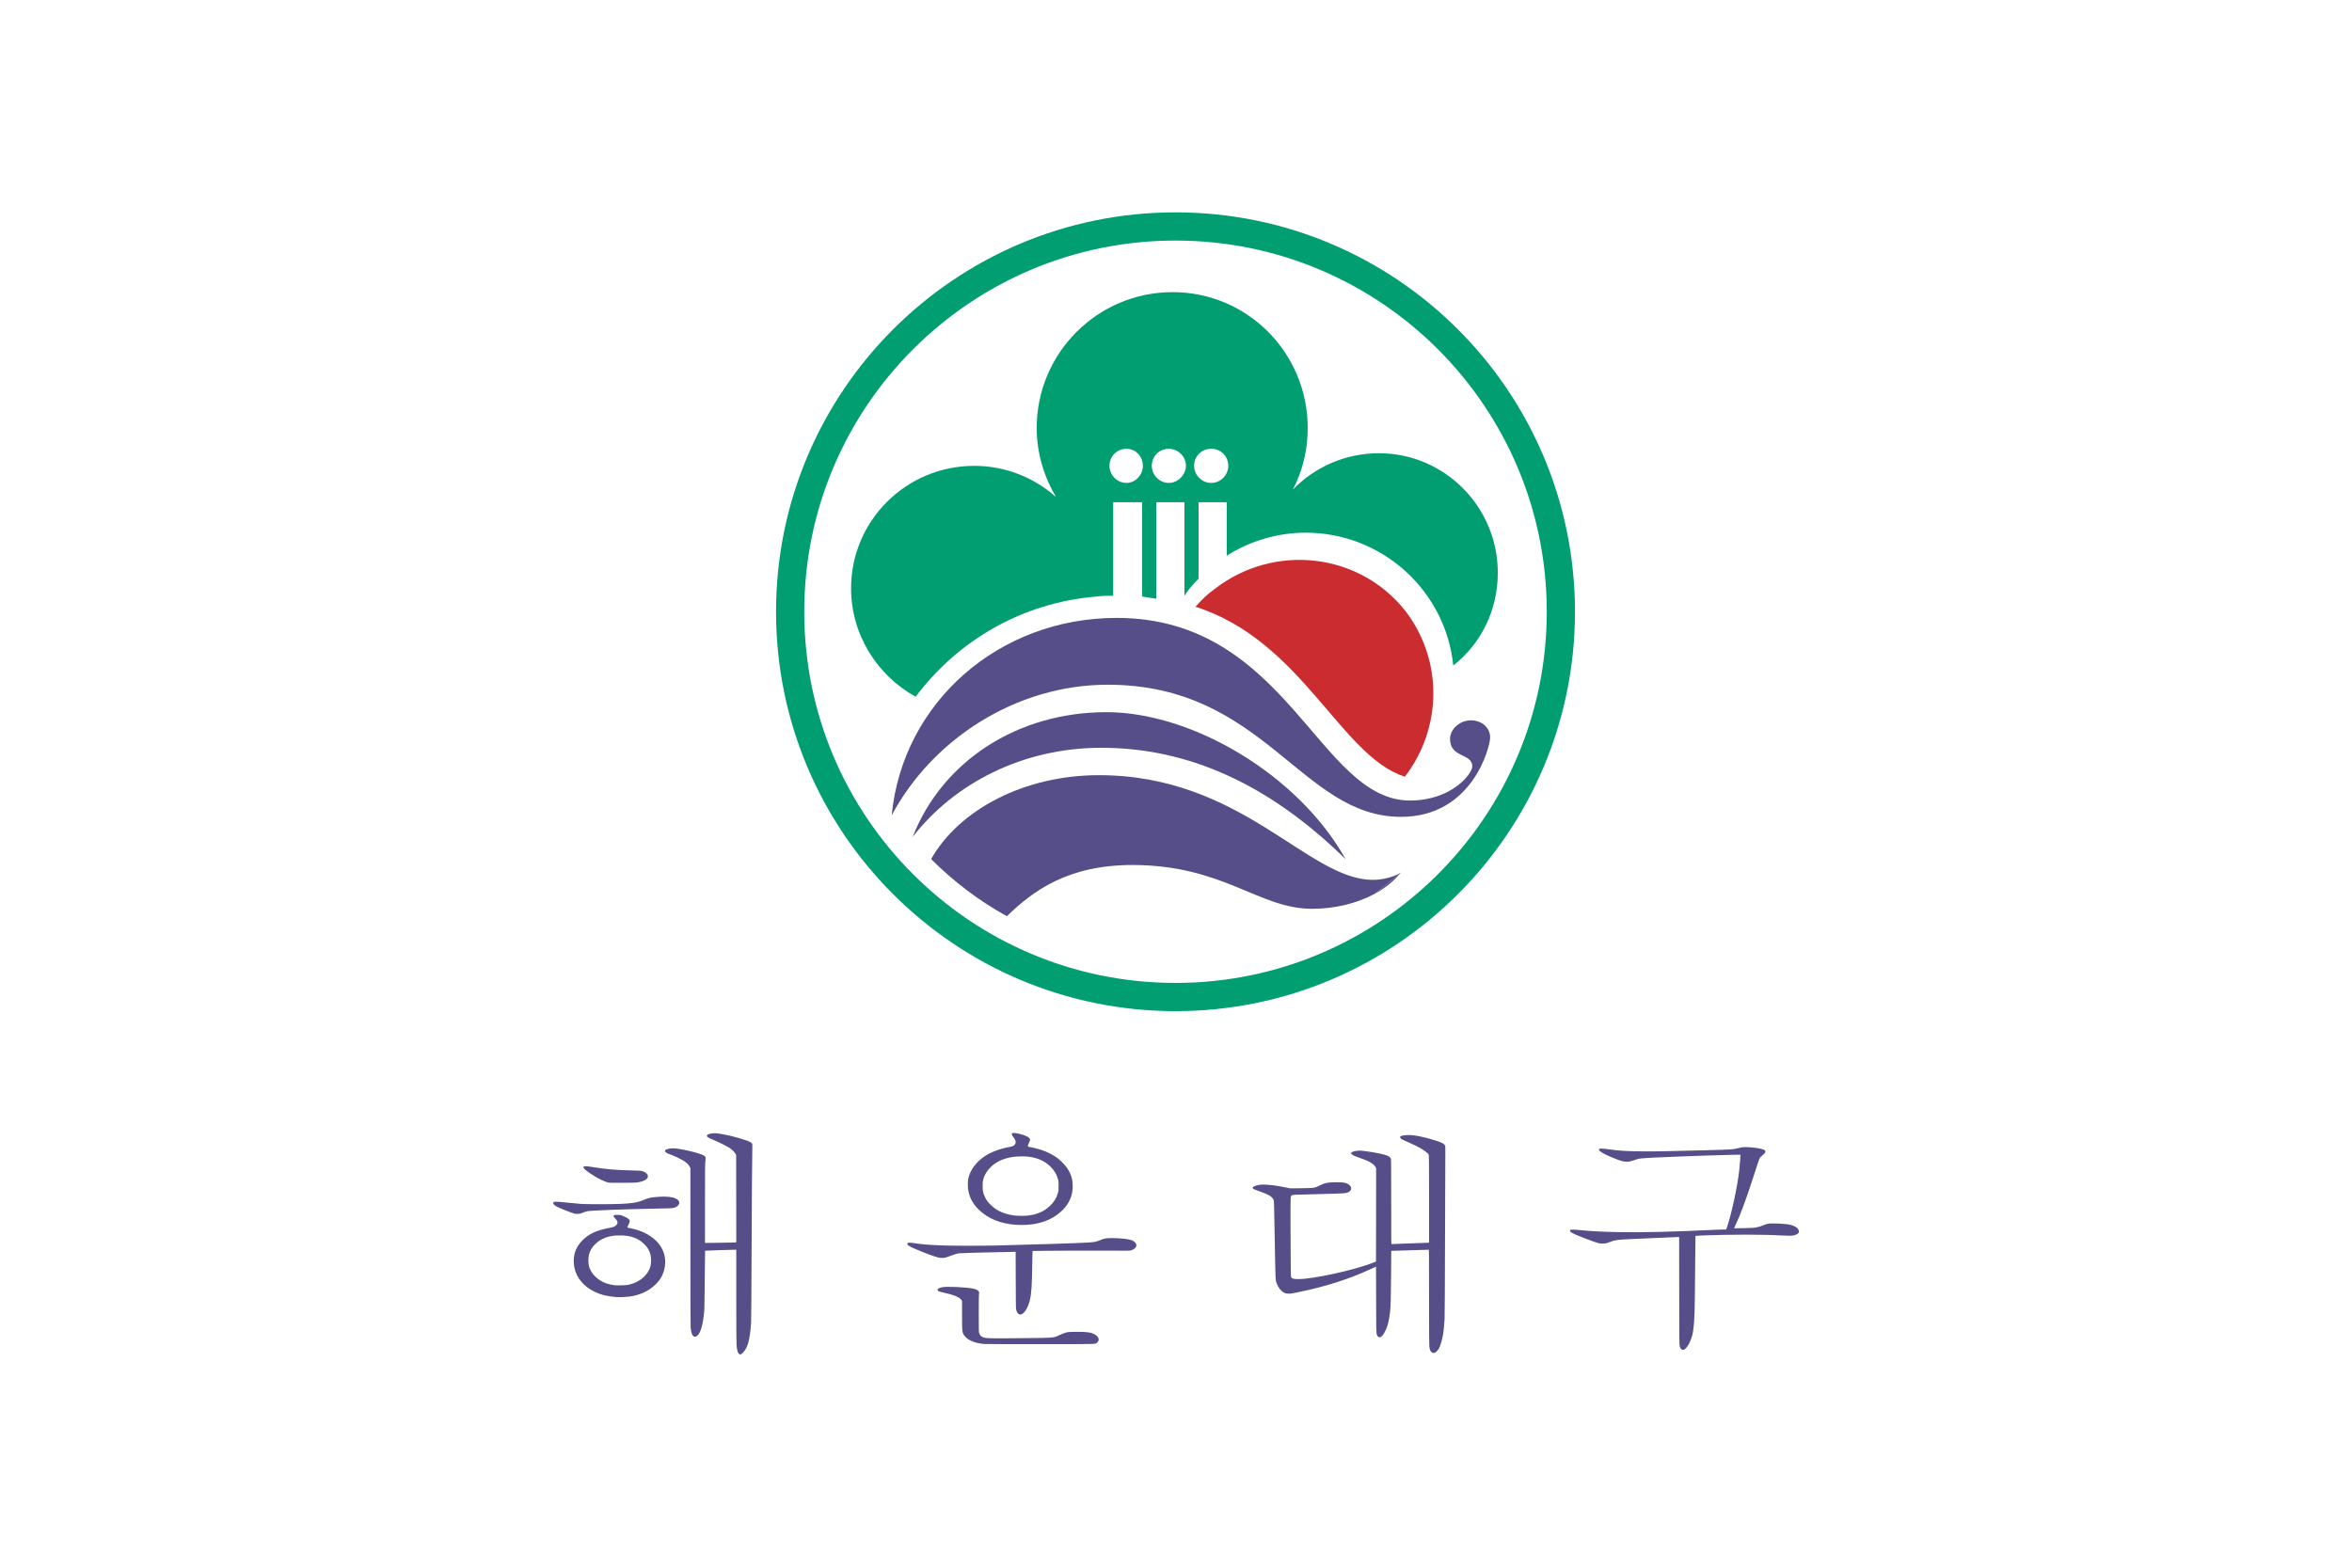 <?xml version="1.0" encoding="UTF-8"?>
<svg width="300mm" height="200mm" version="1.1" viewBox="0 0 300 200" xmlns="http://www.w3.org/2000/svg" xmlns:cc="http://creativecommons.org/ns#" xmlns:dc="http://purl.org/dc/elements/1.1/" xmlns:rdf="http://www.w3.org/1999/02/22-rdf-syntax-ns#" xmlns:xlink="http://www.w3.org/1999/xlink">
<defs>
<rect id="b" x="-.36" y="-.06" width="624" height="842"/>
<clipPath id="a">
<use width="100%" height="100%" xlink:href="#b"/>
</clipPath>
</defs>
<g transform="translate(-188.32 -26.637)">
<path d="m188.32 26.637h300v200h-300z" fill="#fff" style="paint-order:fill markers stroke"/>
<g transform="matrix(2.287 0 0 2.287 -364.56 -77.717)">
<g transform="matrix(.353 0 0 -.353 307.31 100.46)">
<path d="m0 0c-32.379 0-58.657 26.277-58.657 58.656 0 32.378 26.278 58.657 58.657 58.657s58.656-26.279 58.656-58.657c0-32.379-26.277-58.656-58.656-58.656m0 121.77c-34.842 0-63.114-28.272-63.114-63.115s28.272-63.114 63.114-63.114c34.841 0 63.114 28.271 63.114 63.114s-28.273 63.115-63.114 63.115" fill="#009e70"/>
</g>
<g transform="matrix(.353 0 0 -.353 323.78 85.812)">
<path d="m0 0c-1.76 0-3.286-1.41-3.286-2.935 0-3.048 3.519-2.227 3.519-4.34 0-1.174-3.283-5.397-9.853-5.397-14.43 0-19.357 28.86-46.339 28.86-18.535 0-33.786-13.258-35.545-31.206 6.452 12.083 19.708 20.646 34.138 20.646 24.753 0 30.501-20.881 46.338-20.881 11.261 0 14.079 11.029 14.079 12.554 0 1.524-1.292 2.699-3.051 2.699" fill="#554e89"/>
</g>
<g transform="matrix(.353 0 0 -.353 320.1 88.958)">
<path d="m0 0c5.866 7.625 6.101 18.301 0.117 26.162-7.271 9.267-20.763 10.791-30.15 3.519-1.171-0.823-2.11-1.76-3.048-2.816 16.891-5.398 22.874-23.58 33.081-26.865" fill="#ca2c30"/>
</g>
<g transform="matrix(.353 0 0 -.353 319.81 94.379)">
<path d="m0 0c-1.29-1.057-2.58-2.114-3.988-3.17 1.523 0.821 2.933 1.878 3.988 3.17" fill="#554e89"/>
</g>
<g transform="matrix(.353 0 0 -.353 318.32 94.71)">
<path d="m0 0c-10.324 0-20.646 16.542-43.288 16.542-11.732 0-22.055-5.398-26.514-13.258 3.52-3.52 7.509-6.569 11.968-9.032 4.105 3.987 9.618 8.093 19.825 8.093 14.431 0 19.943-6.921 28.391-6.921 3.517 0 7.036 0.82 9.853 2.345 1.409 1.056 2.699 2.113 3.989 3.17 0.117 0.118 0.234 0.232 0.234 0.232s-1.76-1.171-4.458-1.171" fill="#554e89"/>
</g>
<g transform="matrix(.353 0 0 -.353 303.17 87.343)">
<path d="m0 0c13.608 0 26.397-5.633 38.596-17.599-7.389 13.259-24.165 23.228-37.775 23.228-14.077 0-25.926-7.742-30.617-19.708 6.568 8.446 17.361 14.079 29.796 14.079" fill="#554e89"/>
</g>
<g transform="matrix(.353 0 0 -.353 309.3 72.569)">
<path d="m0 0c-1.524 0-2.699 1.292-2.699 2.699 0 1.524 1.175 2.698 2.699 2.698s2.699-1.174 2.699-2.698c0-1.407-1.175-2.699-2.699-2.699m-6.686 0c-1.526 0-2.698 1.292-2.698 2.699 0 1.524 1.172 2.698 2.698 2.698 1.407 0 2.697-1.174 2.697-2.698 0-1.407-1.29-2.699-2.697-2.699m-6.688 0c-1.525 0-2.698 1.292-2.698 2.699 0 1.524 1.173 2.698 2.698 2.698 1.409 0 2.581-1.174 2.581-2.698 0-1.407-1.172-2.699-2.581-2.699m39.885 4.694c-5.395 0-10.205-2.231-13.607-5.749 1.524 2.933 2.346 6.217 2.346 9.737 0 11.849-9.502 21.468-21.35 21.468s-21.468-9.619-21.468-21.468c0-3.988 1.172-7.743 3.05-10.91-3.403 3.049-7.977 4.927-12.906 4.927-10.791 0-19.472-8.681-19.472-19.357 0-7.391 4.222-13.843 10.205-17.127 6.686 8.915 16.893 14.898 28.625 15.837 0.821 0.117 1.76 0.117 2.581 0.117v14.783h4.575v-14.9c0.704-0.118 1.408-0.236 2.229-0.352v15.252h4.458v-14.783c0.586 0.939 1.407 1.878 2.228 2.699v12.084h4.458v-8.448c1.878 1.173 3.872 2.111 5.984 2.699 1.994 0.587 4.222 0.937 6.454 0.937 12.198 0 22.17-9.267 23.345-20.997 4.337 3.402 7.037 8.68 7.037 14.664 0 10.44-8.448 18.887-18.772 18.887" fill="#009e70"/>
</g>
</g>
<g transform="matrix(.353 0 0 .353 288.01 -263.8)" fill-rule="evenodd"></g>
<g transform="matrix(.265 0 0 .265 178 44.098)"></g>
<polygon class="st2" transform="matrix(.265 0 0 .265 352.93 280.3)" points="" clip-path="url(#a)" fill="#92bf1e"/>
<rect class="st2" x="400.54" y="341.71" width="0" height="0" clip-path="url(#a)" fill="#92bf1e" stroke-width=".265"/>
<rect class="st2" x="400.54" y="341.71" width="0" height="0" clip-path="url(#a)" fill="#92bf1e" stroke-width=".265"/>
<rect class="st5" transform="rotate(-31.481)" x="262.91" y="356.59" width="0" height=".079" fill="#0c3388" stroke-width=".265"/>
<g transform="translate(3.713 -1.746)">
<g transform="translate(-3.969 -.926)">
<path d="m282.81 202.01c-0.145-0.151-0.238-0.511-0.289-1.126-0.022-0.258-0.032-2.309-0.032-6.263v-5.879l-0.173 1e-3c-0.486 3e-3 -3.793 0.114-3.807 0.128-9e-3 9e-3 -0.028 1.641-0.042 3.626-0.015 2.021-0.04 3.782-0.058 4.001-0.08 0.982-0.209 1.732-0.397 2.325-0.252 0.792-0.633 1.169-0.973 0.962-0.18-0.11-0.311-0.508-0.37-1.128-0.021-0.221-0.031-3.621-0.031-10.324l-3e-5 -9.994-0.095-0.189c-0.118-0.237-0.372-0.494-0.697-0.705-0.435-0.283-1.339-0.709-1.979-0.931-0.444-0.154-0.596-0.401-0.334-0.543 0.173-0.094 0.556-0.167 0.885-0.167 0.837-3.5e-4 3.437 0.61 3.933 0.923 0.248 0.157 0.271 0.249 0.192 0.763-0.037 0.242-0.044 1.053-0.044 5.337l-6.7e-4 5.052 1.568-0.019c0.862-0.011 1.76-0.027 1.996-0.037l0.428-0.019-8e-3 -5.57-8e-3 -5.57-0.09-0.165c-0.125-0.231-0.434-0.532-0.767-0.75-0.356-0.232-1.38-0.737-2.072-1.022-0.291-0.12-0.592-0.264-0.669-0.32-0.122-0.089-0.139-0.114-0.131-0.195 0.017-0.174 0.242-0.267 0.775-0.322 0.236-0.024 0.357-0.019 0.697 0.029 0.98 0.138 2.299 0.459 3.398 0.827 0.492 0.164 0.716 0.272 0.84 0.403 0.083 0.087 0.09 0.11 0.085 0.295-0.034 1.377-0.076 7.163-0.1 13.882-0.017 4.656-0.043 8.489-0.059 8.716-0.158 2.216-0.423 3.208-1.024 3.818-0.209 0.212-0.239 0.233-0.348 0.233-0.091 0-0.138-0.02-0.198-0.083zm88.342-0.205c-0.148-0.134-0.224-0.359-0.269-0.794-0.02-0.199-0.031-2.362-0.031-6.286 0-5.678-2e-3 -5.983-0.052-5.983-0.187-2e-3 -4.33 0.125-4.526 0.138l-0.243 0.017-0.019 2.916c-0.019 3.108-0.048 4.107-0.141 4.933-0.069 0.614-0.203 1.301-0.333 1.709-0.193 0.604-0.534 1.214-0.771 1.374-0.233 0.158-0.457 0.071-0.559-0.217-0.099-0.28-0.108-0.673-0.108-4.703 0-2.204-6e-3 -4.007-0.012-4.007-8e-3 0-0.247 0.109-0.533 0.243-2.853 1.337-5.834 2.291-9.505 3.042-0.753 0.154-0.853 0.168-1.14 0.159-0.281-9e-3 -0.337-0.021-0.522-0.108-0.378-0.178-0.742-0.62-0.946-1.146-0.189-0.489-0.176-0.236-0.271-5.611-0.077-4.385-0.093-4.952-0.137-5.079-0.069-0.198-0.293-0.432-0.559-0.584-0.291-0.166-0.914-0.423-1.49-0.614-0.6-0.199-0.736-0.31-0.567-0.466 0.168-0.155 0.768-0.308 1.208-0.308 0.748 2.3e-4 1.747 0.122 2.829 0.345l0.651 0.134 0.975-3.3e-4c1.149-6.7e-4 1.965-0.039 2.227-0.104 0.104-0.026 0.404-0.154 0.668-0.285 0.549-0.272 0.693-0.31 1.383-0.363 0.566-0.043 1.487-0.019 1.75 0.047 0.488 0.122 0.81 0.412 0.812 0.731 2e-3 0.259-0.27 0.499-0.651 0.575-0.278 0.056-1.877 0.113-5.109 0.184-1.432 0.031-1.589 0.04-1.731 0.092-0.284 0.106-0.262-0.386-0.239 5.285 0.015 3.815 0.029 4.99 0.058 5.103 0.024 0.093 0.065 0.167 0.113 0.202 0.098 0.072 0.411 0.115 0.844 0.115 1.879 3e-3 7.258-1.18 9.522-2.095l0.36-0.145 8e-3 -5.951 8e-3 -5.951-0.064-0.132c-0.201-0.414-0.892-0.815-2.11-1.221-0.742-0.248-1.007-0.398-1.007-0.57 0-0.147 0.29-0.251 0.88-0.315 0.225-0.025 0.353-0.017 0.84 0.046 1.431 0.186 2.463 0.399 2.93 0.604 0.192 0.084 0.35 0.224 0.409 0.361 0.035 0.081 0.042 0.971 0.042 5.498 0 5.124 2e-3 5.402 0.052 5.402 0.171 2e-3 4.6-0.157 4.681-0.169l0.098-0.015v-5.547c0-3.613-0.011-5.575-0.03-5.626-0.138-0.362-1.125-0.981-2.58-1.618-0.81-0.354-0.876-0.387-0.982-0.478-0.122-0.106-0.134-0.235-0.028-0.304 0.104-0.068 0.437-0.129 0.829-0.15 0.81-0.045 2.248 0.244 3.834 0.77 0.605 0.201 0.852 0.334 0.968 0.522 0.07 0.113 0.071 0.125 0.062 0.776-6e-3 0.364-0.021 5.198-0.035 10.743-0.017 6.192-0.038 10.295-0.057 10.636-0.042 0.756-0.112 1.484-0.183 1.923-0.112 0.686-0.379 1.621-0.527 1.842-0.295 0.441-0.468 0.585-0.706 0.585-0.124 0-0.162-0.015-0.265-0.108zm31.925-0.327c-0.107-0.058-0.193-0.204-0.256-0.436-0.049-0.181-0.053-0.629-0.061-7.056l-9e-3 -6.863-0.112 6.8e-4c-0.061 3.5e-4 -1.793 0.074-3.847 0.164-4.341 0.19-3.987 0.151-5.116 0.559-0.23 0.083-0.322 0.1-0.616 0.111-0.307 0.011-0.379 3e-3 -0.645-0.068-0.487-0.132-2.075-0.726-2.91-1.088-0.328-0.142-0.593-0.307-0.662-0.413-0.049-0.075-0.049-0.081 0.015-0.144 0.059-0.059 0.096-0.066 0.387-0.065 0.177 2.1e-4 0.605 0.03 0.952 0.067 1.346 0.142 2.536 0.204 4.906 0.252 2.832 0.058 6.764-0.037 12.061-0.29 0.503-0.024 1.066-0.044 1.25-0.044l0.335-2.5e-4 0.058-0.158c0.559-1.518 1.4-5.388 1.609-7.403 0.082-0.795 0.175-1.954 0.158-1.971-0.055-0.055-7.567 0.188-10.851 0.351-1.887 0.093-2.108 0.117-2.524 0.272-0.911 0.338-1.261 0.347-2.127 0.058-0.475-0.159-1.217-0.469-1.755-0.734-0.645-0.318-0.938-0.597-0.737-0.705 0.104-0.056 0.595-0.033 1.212 0.057 1.297 0.189 2.137 0.242 4.146 0.263 1.772 0.019 3.325-8e-3 8.251-0.143 3.517-0.096 3.344-0.084 4.261-0.306 0.347-0.084 0.436-0.094 0.81-0.092 0.681 3e-3 1.679 0.13 2.118 0.268 0.347 0.109 0.447 0.231 0.344 0.426-0.047 0.089-0.284 0.322-0.506 0.498-0.079 0.062-0.168 0.163-0.199 0.223-0.057 0.112-0.222 0.607-0.949 2.84-0.878 2.696-1.561 4.518-2.154 5.745-0.092 0.189-0.161 0.35-0.154 0.357 8e-3 8e-3 0.59-2e-3 1.296-0.021 1.216-0.031 1.302-0.037 1.629-0.112 0.19-0.043 0.467-0.126 0.615-0.183 0.766-0.296 0.736-0.289 1.275-0.303 0.472-0.012 1.214 0.022 1.83 0.086 0.959 0.1 1.62 0.48 1.62 0.933 0 0.094-0.02 0.161-0.066 0.219-0.074 0.094-0.346 0.226-0.594 0.288-0.21 0.053-0.864 0.054-1.68 3e-3 -2.172-0.135-6.457-0.134-9.922 3e-3 -0.498 0.02-0.915 0.045-0.926 0.056-0.011 0.011-0.032 1.827-0.047 4.035-0.037 5.629-0.074 6.87-0.238 7.99-0.072 0.492-0.171 0.869-0.336 1.284-0.239 0.601-0.541 1.039-0.81 1.179-0.131 0.068-0.219 0.071-0.328 0.011zm-88.926-0.707c-1.132-0.092-1.977-0.411-2.454-0.927-0.091-0.098-0.2-0.25-0.243-0.338-0.16-0.327-0.167-0.424-0.167-2.391l-6.8e-4 -1.813-0.075-0.127c-0.216-0.368-0.972-0.68-2.399-0.988-0.401-0.087-0.489-0.117-0.579-0.202-0.188-0.176 9e-3 -0.352 0.509-0.455 0.617-0.127 3.184-3e-3 4.048 0.196 0.329 0.076 0.56 0.209 0.638 0.368 0.05 0.101 0.052 0.136 0.022 0.265-0.024 0.105-0.034 0.842-0.034 2.496 0 2.063 6e-3 2.367 0.048 2.509 0.091 0.308 0.255 0.471 0.572 0.569 0.399 0.123 0.545 0.127 3.791 0.106 3.554-0.023 4.694-0.05 5.082-0.121 0.313-0.057 0.382-0.082 0.928-0.336 0.227-0.106 0.545-0.227 0.705-0.269 0.267-0.07 0.358-0.078 1.087-0.092 0.918-0.017 1.682 0.025 2.028 0.112 0.923 0.233 1.344 0.861 0.845 1.262-0.262 0.21 0.364 0.193-7.21 0.197-3.763 2e-3 -6.976-8e-3 -7.141-0.021zm4.435-3.773c-0.171-0.051-0.311-0.264-0.393-0.6-0.043-0.177-0.05-0.602-0.059-3.795l-0.011-3.596-0.741 0.019c-0.408 0.011-1.498 0.032-2.422 0.049-1.7 0.031-4.03 0.105-4.141 0.132-0.033 8e-3 -0.155 0.037-0.27 0.065-0.115 0.028-0.399 0.124-0.63 0.214-0.673 0.262-0.751 0.284-1.098 0.3-0.276 0.012-0.359 6e-3 -0.619-0.062-0.527-0.136-1.532-0.511-2.873-1.074-0.855-0.358-1.167-0.597-0.979-0.75 0.098-0.079 0.343-0.074 0.91 0.017 0.863 0.139 2.008 0.229 3.669 0.287 1.193 0.042 5.044 0.042 6.751 3.4e-4 4.418-0.107 10.275-0.296 11.623-0.376 0.881-0.052 1.103-0.095 1.62-0.314 0.529-0.224 0.733-0.258 1.519-0.254 1.018 6e-3 2.012 0.108 2.431 0.252 0.501 0.172 0.765 0.552 0.602 0.864-0.119 0.226-0.45 0.429-0.783 0.481-0.108 0.017-0.887 0.019-1.95 3e-3 -1.751-0.023-10.402 0.012-10.452 0.043-0.015 9e-3 -0.035 0.701-0.046 1.539-0.039 2.869-0.103 3.858-0.308 4.734-0.219 0.936-0.688 1.707-1.102 1.811-0.146 0.037-0.152 0.037-0.248 8e-3zm-51.399-2.212c-1.196-0.103-1.95-0.285-2.725-0.657-1.725-0.829-2.706-2.266-2.706-3.962 0-1.008 0.361-1.864 1.102-2.611 0.837-0.844 1.82-1.3 3.446-1.598 0.536-0.098 0.724-0.173 0.879-0.351 0.246-0.28 0.205-0.512-0.151-0.872-0.163-0.164-0.209-0.23-0.201-0.285 0.017-0.122 0.148-0.161 0.523-0.156 0.304 3e-3 0.357 0.012 0.611 0.112 0.387 0.149 0.671 0.304 0.815 0.444 0.118 0.115 0.123 0.125 0.11 0.276-9e-3 0.108-0.056 0.242-0.153 0.436-0.077 0.153-0.14 0.297-0.14 0.32 0 0.043 2.4e-4 0.043 0.39 0.119 1.341 0.261 2.483 0.821 3.28 1.61 0.799 0.791 1.205 1.787 1.151 2.829-0.032 0.629-0.159 1.133-0.414 1.651-0.195 0.395-0.456 0.738-0.859 1.128-0.851 0.822-1.984 1.333-3.353 1.512-0.35 0.046-1.334 0.081-1.605 0.058zm1.441-1.553c1.098-0.204 2.001-0.764 2.548-1.581 0.338-0.506 0.47-1.003 0.444-1.679-0.031-0.805-0.304-1.398-0.91-1.981-0.737-0.708-1.616-1.037-2.864-1.072-1.005-0.028-1.74 0.112-2.443 0.465-0.371 0.186-0.584 0.336-0.88 0.62-0.591 0.567-0.865 1.169-0.896 1.967-0.026 0.675 0.105 1.173 0.443 1.677 0.408 0.61 1.079 1.116 1.846 1.392 0.238 0.085 0.711 0.192 1.022 0.231 0.321 0.04 1.395 0.015 1.691-0.041zm49.499-7.674c-1.917-0.127-3.51-0.775-4.677-1.901-0.778-0.751-1.188-1.502-1.373-2.514-0.063-0.346-0.071-1.061-0.015-1.372 0.204-1.131 0.994-2.221 2.17-2.992 0.775-0.508 1.938-0.937 3.112-1.147 0.529-0.095 0.75-0.261 0.777-0.586 0.017-0.2-0.069-0.398-0.287-0.667-0.345-0.424-0.263-0.583 0.266-0.517 0.677 0.085 1.458 0.357 1.72 0.598 0.188 0.173 0.188 0.283 3e-3 0.648-0.087 0.172-0.135 0.305-0.135 0.377-3.4e-4 0.105 6e-3 0.112 0.112 0.131 1.571 0.273 2.806 0.774 3.773 1.528 0.309 0.241 0.852 0.805 1.071 1.113 0.345 0.484 0.568 0.985 0.688 1.549 0.086 0.403 0.093 1.122 0.012 1.569-0.155 0.877-0.552 1.626-1.218 2.294-1.409 1.415-3.45 2.057-6.001 1.888zm1.524-1.168c1.179-0.128 2.091-0.524 2.837-1.23 0.525-0.497 0.863-1.042 1.031-1.664 0.075-0.277 0.081-0.344 0.081-0.884 0-0.541-6e-3 -0.608-0.081-0.884-0.166-0.614-0.508-1.171-1.011-1.644-0.752-0.708-1.673-1.099-2.878-1.224-0.485-0.05-1.505-0.019-1.968 0.06-1.14 0.194-1.99 0.59-2.682 1.248-0.51 0.485-0.823 0.991-0.985 1.592-0.073 0.272-0.08 0.346-0.08 0.853 0 0.508 8e-3 0.581 0.081 0.855 0.092 0.345 0.319 0.818 0.515 1.08 0.278 0.369 0.779 0.823 1.2 1.088 0.591 0.37 1.408 0.639 2.256 0.742 0.403 0.049 1.295 0.056 1.683 0.012zm-57.729-0.228c-0.649-0.179-2.281-0.849-2.527-1.037-0.17-0.13-0.293-0.3-0.267-0.367 0.061-0.16 0.34-0.178 1.22-0.079 0.605 0.068 1.561 0.158 2.34 0.219 0.63 0.05 3.725 0.05 5.026 2.1e-4 1.437-0.055 2.204-0.184 2.924-0.492 0.639-0.274 1.006-0.351 1.982-0.417 0.975-0.066 1.716 0.012 2.151 0.228 0.492 0.243 0.593 0.606 0.255 0.922-0.157 0.147-0.371 0.241-0.654 0.289-0.098 0.017-0.609 0.038-1.137 0.048-4.851 0.09-9.275 0.253-9.772 0.36-0.11 0.024-0.36 0.107-0.555 0.185-0.323 0.129-0.38 0.143-0.64 0.15-0.157 6e-3 -0.312 1e-3 -0.345-8e-3zm4.308-3.972c-0.256-0.053-0.592-0.181-1.009-0.384-1.035-0.505-2.234-1.35-2.234-1.574 0-0.177 0.307-0.183 1.261-0.023 1.494 0.251 2.952 0.375 4.919 0.421 0.987 0.023 1.118 0.032 1.321 0.09 0.281 0.081 0.434 0.169 0.594 0.343 0.123 0.133 0.145 0.199 0.128 0.378-0.029 0.311-0.521 0.58-1.293 0.707-0.264 0.043-0.572 0.053-1.935 0.06-0.9 6e-3 -1.679-3e-3 -1.753-0.019z" fill="#554e89" stroke-width=".03"/>
</g>
</g>
</g>
<style type="text/css">.st0{fill-rule:evenodd;clip-rule:evenodd;fill:#009A53;}
	.st1{fill-rule:evenodd;clip-rule:evenodd;fill:#E8380D;}
	.st2{fill-rule:evenodd;clip-rule:evenodd;fill:#0062B1;}
	.st3{fill:#909090;}</style>
<style type="text/css">.st0{fill:#009944;}
	.st1{fill:#004EA2;}
	.st2{fill:none;}
	.st3{fill:#E60012;}</style>
<style type="text/css">.st0{fill:#00559D;}
	.st1{fill:#90B1DD;}</style>
<style type="text/css">.st0{fill:#F18D00;}
	.st1{fill:#22AC38;}
	.st2{fill:#00479D;}</style>
<style type="text/css">.st0{fill-rule:evenodd;clip-rule:evenodd;fill:#009944;}
	.st1{fill-rule:evenodd;clip-rule:evenodd;fill:#E60012;}
	.st2{fill-rule:evenodd;clip-rule:evenodd;fill:#004098;}</style>
<style type="text/css">.st0{clip-path:url(#a);fill:#727171;}
	.st1{clip-path:url(#a);fill:#C9CACA;}
	.st2{clip-path:url(#a);fill:none;stroke:#727171;stroke-width:0.5;stroke-miterlimit:10;}
	.st3{clip-path:url(#a);}
	.st4{fill:#45B035;}
	.st5{fill:#FFFFFF;}
	.st6{fill:#9FA0A0;}
	.st7{fill:#005BAC;}
	.st8{fill:#EA5520;}
	.st9{fill:#727171;}
	.st10{fill:none;stroke:#000000;stroke-width:0.16;}</style>
<style type="text/css">.st0{fill:#8FC31F;}
	.st1{fill:none;}
	.st2{fill:#92BF1E;}
	.st3{fill:#0075C2;}
	.st4{fill:#9FA0A0;}
	.st5{fill:#F6AB00;}
	.st6{fill:#71756F;}</style>
<style type="text/css">.st0{fill:#009342;}
	.st1{fill:#0052A5;}
	.st2{fill:#E8381B;}
	.st3{fill:#5B5C57;}</style>
<style type="text/css">.st0{fill:#295CAA;}
	.st1{fill:#F04E4C;}
	.st2{fill:#626466;}</style>
<style type="text/css">.st0{fill:none;}
	.st1{fill:#C70025;}
	.st2{fill:#003686;}</style>
<style type="text/css">.st0{fill:#2E3192;}
	.st1{fill:#FAA61A;}
	.st2{fill:#FFFFFF;}</style>
<style type="text/css">.st0{fill:#FFFFFF;}
	.st1{fill:#E60012;}
	.st2{fill:#1D2088;}</style>
<style type="text/css">.st0{fill:none;stroke:#000000;stroke-width:0.1;}
	.st1{fill:#9FAFD6;}
	.st2{fill:#F5B2B2;}
	.st3{fill:none;stroke:#000000;stroke-width:0.25;stroke-linecap:round;stroke-linejoin:round;}
	.st4{fill:none;stroke:#9FA0A0;stroke-width:0.3;}
	.st5{fill:#0C3388;}
	.st6{fill:none;stroke:#000000;stroke-width:0.5;stroke-linecap:round;stroke-linejoin:round;}</style>
<style type="text/css">.st0{fill:#0C3388;}</style>
<style type="text/css">.st0{fill:#FFFFFF;}
	.st1{fill:#E60012;}
	.st2{fill:#1D2088;}</style>
<style type="text/css">.st0{display:none;}
	.st1{display:inline;fill:none;stroke:#000000;}
	.st2{display:inline;}
	.st3{fill:none;stroke:#000000;}
	.st4{fill:#890C84;}
	.st5{fill:#00A242;}</style>
<style type="text/css">.st0{fill:#009B6B;}
	.st1{fill:#4D4586;}
	.st2{fill:#C8161D;}</style>
</svg>
